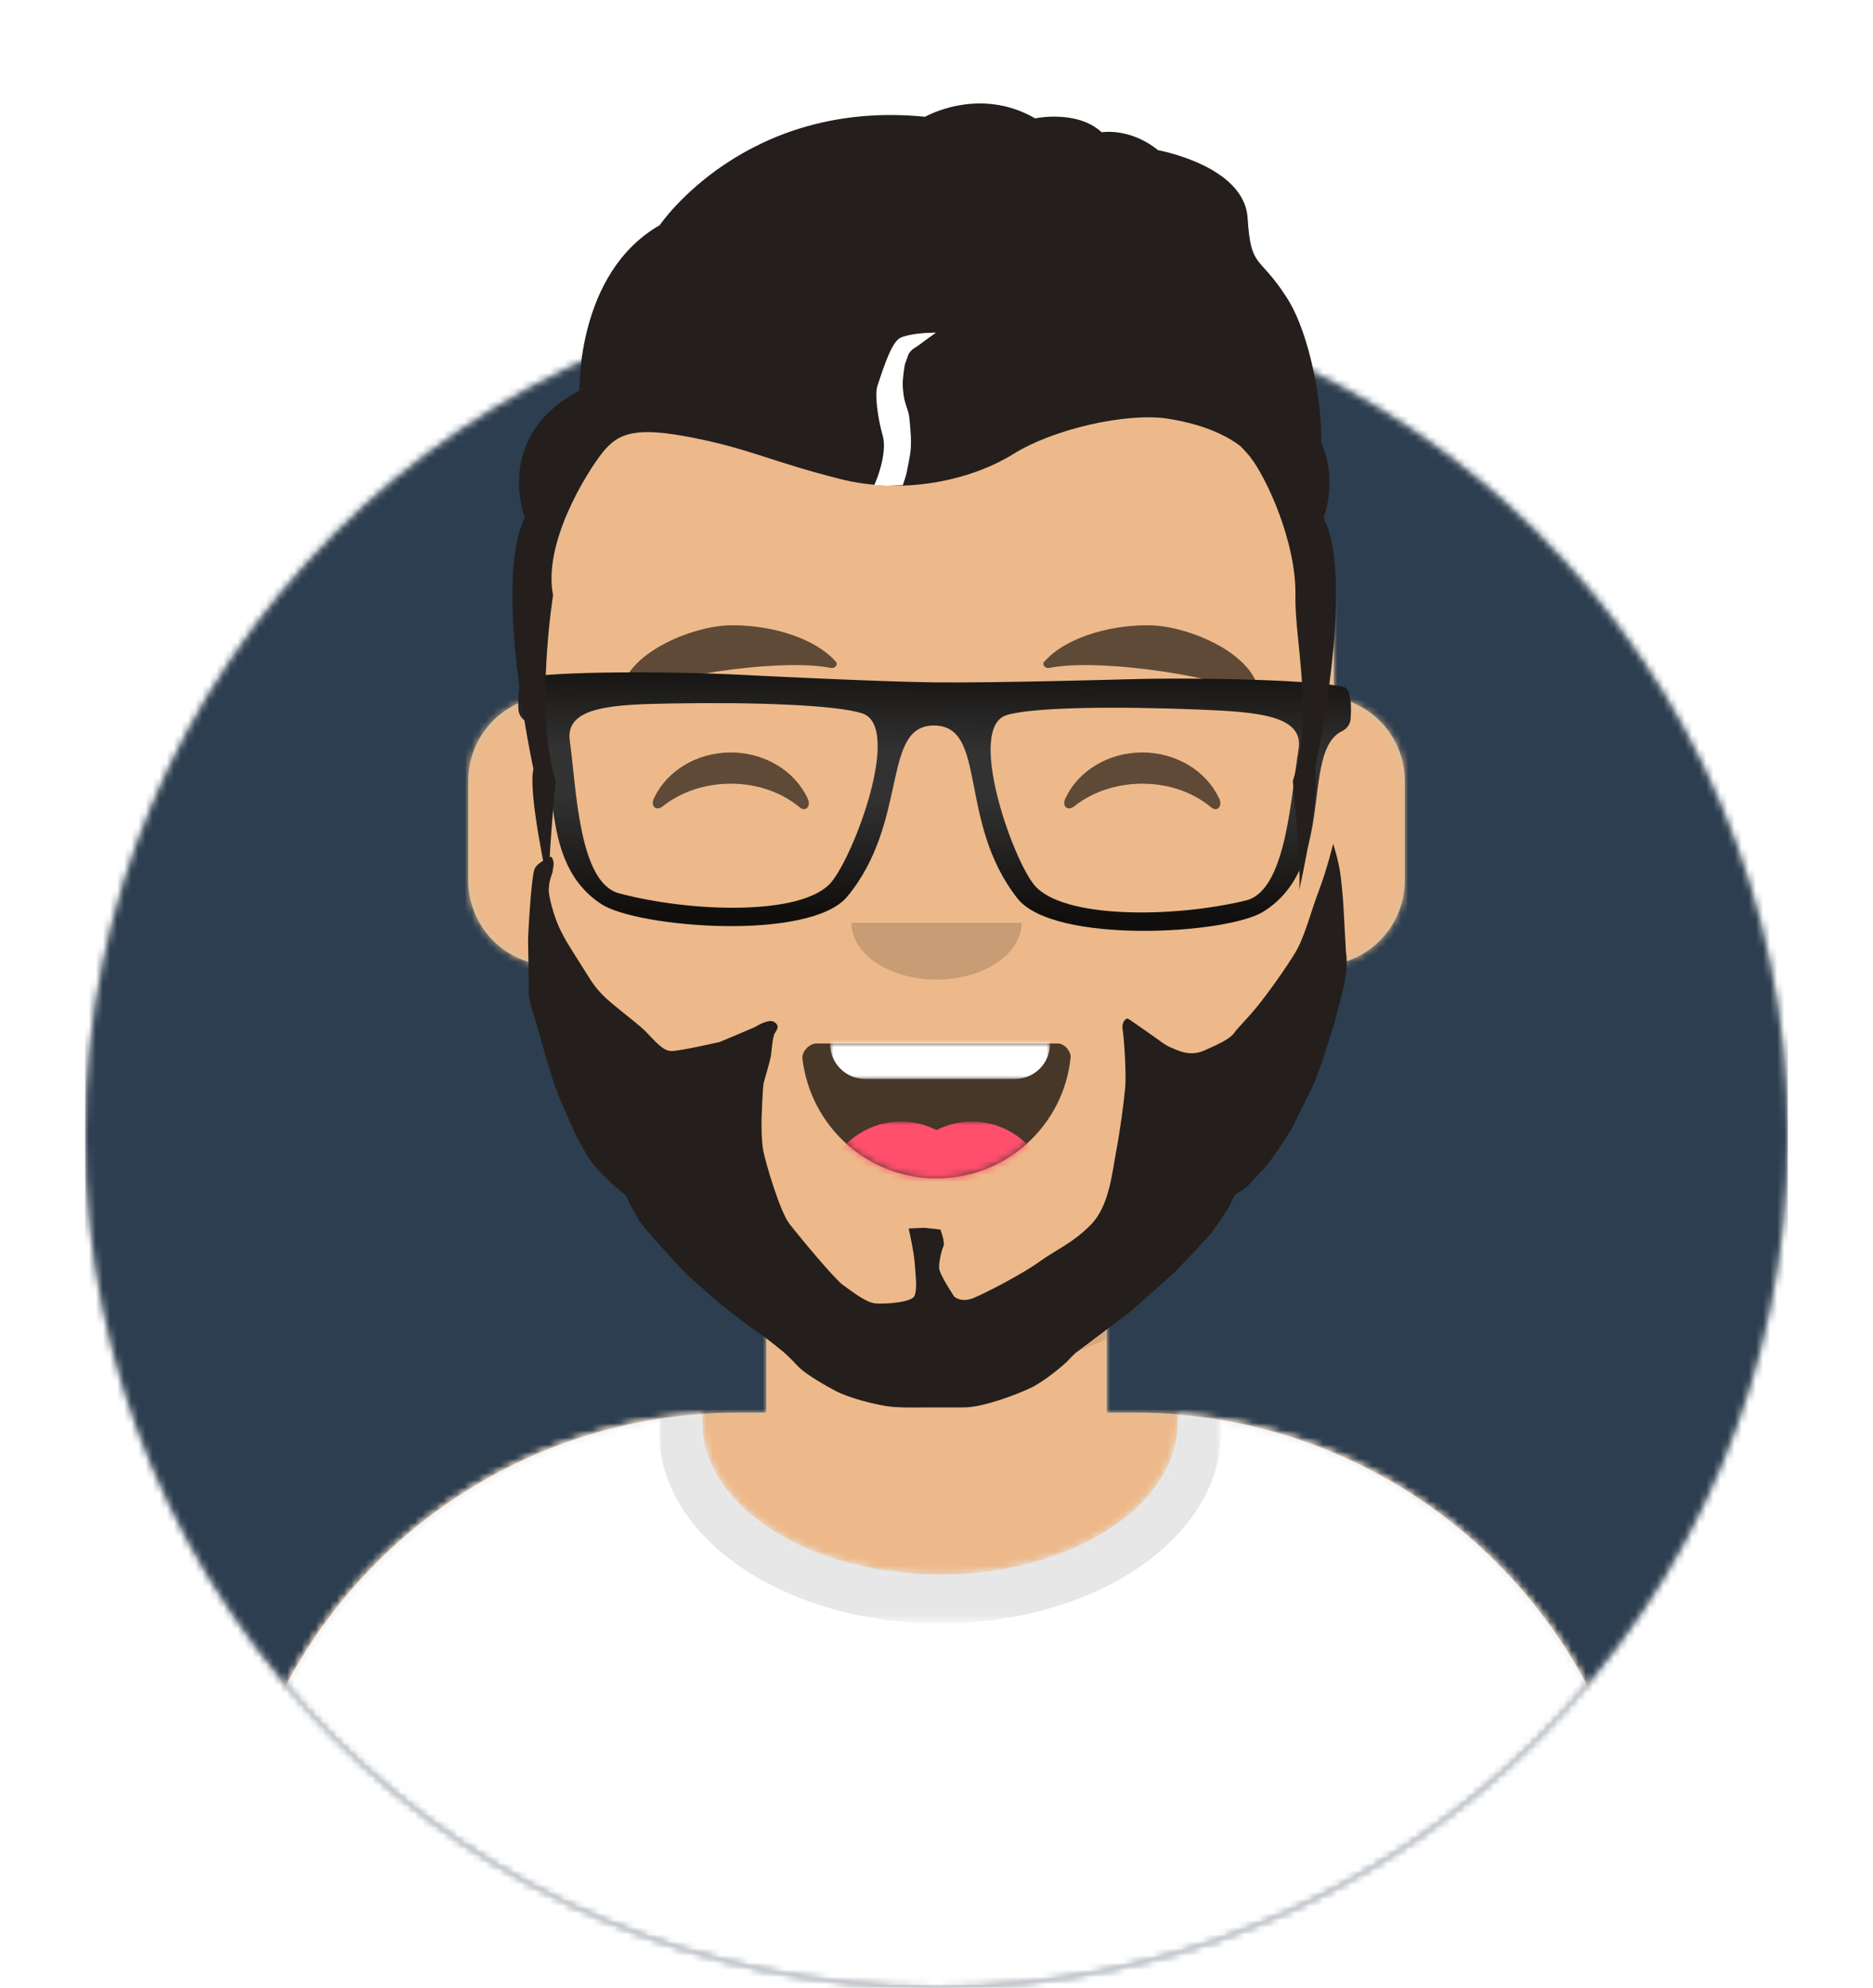 <?xml version="1.0" encoding="UTF-8" standalone="no"?>
<!-- Generator: Adobe Illustrator 23.0.3, SVG Export Plug-In . SVG Version: 6.00 Build 0)  -->

<svg
   version="1.1"
   id="Layer_1"
   x="0px"
   y="0px"
   viewBox="0 0 264 280"
   style="enable-background:new 0 0 264 280;"
   xml:space="preserve"
   sodipodi:docname="avatar.svg"
   inkscape:version="1.1 (c68e22c387, 2021-05-23)"
   xmlns:inkscape="http://www.inkscape.org/namespaces/inkscape"
   xmlns:sodipodi="http://sodipodi.sourceforge.net/DTD/sodipodi-0.dtd"
   xmlns="http://www.w3.org/2000/svg"
   xmlns:svg="http://www.w3.org/2000/svg"><defs
   id="defs181">
	

		
	
			
			
			<defs
   id="defs27">
				<filter
   id="Adobe_OpacityMaskFilter_1_"
   filterUnits="userSpaceOnUse"
   x="-1"
   y="0"
   width="265"
   height="280">
					<feColorMatrix
   type="matrix"
   values="1 0 0 0 0  0 1 0 0 0  0 0 1 0 0  0 0 0 1 0"
   id="feColorMatrix24" />
				</filter>
			</defs>
			<mask
   maskUnits="userSpaceOnUse"
   x="-1"
   y="0"
   width="265"
   height="280"
   id="mask-4_1_">
				<g
   class="st5"
   id="g30">
					<path
   id="path-3_1_"
   class="st2"
   d="m 12,160 c 0,66.3 53.7,120 120,120 66.3,0 120,-53.7 120,-120 h 12 V 0 H 0 v 160 z" />
				</g>
			</mask>
			
		<clipPath
   clipPathUnits="userSpaceOnUse"
   id="clipPath13315"><path
     d="m 1865.71,2328.96 c 22.88,-89.46 89.8,-262.46 24.88,-312.1 -114.68,-87.68 -314.25,-178.16 -391.66,-138.61 -61.73,31.54 -244.5,228.17 -182.57,281.84 39.42,34.16 185.58,100.77 339.26,160.97 104.97,41.12 193.33,73.41 210.09,7.9 m -731.99,-606.21 c -25.15,-83.21 -228.685,-164.37 -371.372,-186.27 -80.782,-12.39 -159.11,155.75 -207.735,234.26 -35.605,57.47 48.907,98.79 151.301,145.96 149.91,69.07 299.226,128.26 351.166,133 81.62,7.44 96.67,-260.59 76.64,-326.95 m 764.62,752.91 c -53.59,-8.75 -263.32,-94.33 -397.09,-157.94 -2.09,-1.02 -233.38,-110.5 -338.96,-155.45 -105.58,-44.95 -344.794,-135.81 -346.993,-136.62 -138.563,-52.34 -345.613,-144.2 -389.063,-176.77 -12.019,-9 1.496,-41.69 11.621,-62.12 4.583,-9.22 13.801,-15.3 24.094,-15.9 92.684,-5.31 108.797,-239.91 277.781,-267.61 83.274,-13.66 403.08,97.11 434.24,207.34 51.77,183.07 -74.6,333.27 21.34,374.12 95.94,40.85 116.66,-154.33 284.49,-243.91 101.05,-53.93 402.55,99.83 450.41,169.32 97.16,141.02 -60.79,315.23 -0.35,385.74 6.69,7.82 8.7,18.68 5.2,28.37 -7.68,21.47 -21.89,53.87 -36.72,51.43"
     id="path13313" /></clipPath><linearGradient
   x1="0"
   y1="0"
   x2="1"
   y2="0"
   gradientUnits="userSpaceOnUse"
   gradientTransform="matrix(196.521,-461.563,-461.563,-196.521,1143.05,2207.47)"
   spreadMethod="pad"
   id="linearGradient13325"><stop
     style="stop-opacity:1;stop-color:#100f0d"
     offset="0"
     id="stop13317" /><stop
     style="stop-opacity:1;stop-color:#333232"
     offset="0.371"
     id="stop13319" /><stop
     style="stop-opacity:1;stop-color:#333232"
     offset="0.548"
     id="stop13321" /><stop
     style="stop-opacity:1;stop-color:#100f0d"
     offset="1"
     id="stop13323" /></linearGradient></defs><sodipodi:namedview
   id="namedview179"
   pagecolor="#ffffff"
   bordercolor="#cccccc"
   borderopacity="1"
   inkscape:pageshadow="0"
   inkscape:pageopacity="1"
   inkscape:pagecheckerboard="0"
   showgrid="false"
   inkscape:zoom="2.1011173"
   inkscape:cx="84.478863"
   inkscape:cy="160.15289"
   inkscape:window-width="1920"
   inkscape:window-height="1017"
   inkscape:window-x="-8"
   inkscape:window-y="-8"
   inkscape:window-maximized="1"
   inkscape:current-layer="Avataaar" />
<style
   type="text/css"
   id="style2">
	.st0{fill-rule:evenodd;clip-rule:evenodd;fill:#E6E6E6;}
	.st1{filter:url(#Adobe_OpacityMaskFilter);}
	.st2{fill-rule:evenodd;clip-rule:evenodd;fill:#FFFFFF;}
	.st3{mask:url(#mask-2_1_);}
	.st4{fill-rule:evenodd;clip-rule:evenodd;fill:#2C3E50;}
	.st5{filter:url(#Adobe_OpacityMaskFilter_1_);}
	.st6{mask:url(#mask-4_1_);}
	.st7{fill-rule:evenodd;clip-rule:evenodd;fill:#D0C6AC;}
	.st8{filter:url(#Adobe_OpacityMaskFilter_2_);}
	.st9{mask:url(#mask-6_1_);}
	.st10{fill-rule:evenodd;clip-rule:evenodd;fill:#EDB98A;}
	.st11{filter:url(#Adobe_OpacityMaskFilter_3_);}
	.st12{mask:url(#mask-6_2_);fill-rule:evenodd;clip-rule:evenodd;fill-opacity:0.1;}
	.st13{filter:url(#Adobe_OpacityMaskFilter_4_);}
	.st14{mask:url(#react-mask-952_1_);}
	.st15{filter:url(#Adobe_OpacityMaskFilter_5_);}
	.st16{opacity:0.6;mask:url(#react-mask-952_2_);}
	.st17{fill-rule:evenodd;clip-rule:evenodd;fill-opacity:0.16;}
	.st18{fill-rule:evenodd;clip-rule:evenodd;fill-opacity:0.7;}
	.st19{filter:url(#Adobe_OpacityMaskFilter_6_);}
	.st20{mask:url(#react-mask-934_1_);fill-rule:evenodd;clip-rule:evenodd;fill:#FFFFFF;}
	.st21{filter:url(#Adobe_OpacityMaskFilter_7_);}
	.st22{mask:url(#react-mask-934_2_);}
	.st23{fill-rule:evenodd;clip-rule:evenodd;fill:#FF4F6D;}
	.st24{fill-rule:evenodd;clip-rule:evenodd;fill-opacity:0.6;}
	.st25{filter:url(#Adobe_OpacityMaskFilter_8_);}
	.st26{mask:url(#react-mask-925_1_);}
	.st27{fill-rule:evenodd;clip-rule:evenodd;fill:#28354B;}
	.st28{filter:url(#Adobe_OpacityMaskFilter_9_);}
	.st29{mask:url(#react-mask-924_1_);}
	.st30{fill-rule:evenodd;clip-rule:evenodd;fill:#4A312C;}
</style>
<desc
   id="desc4">Created with getavataaars.com</desc>
<g
   id="Circle"
   transform="translate(12,40)">
				<g
   id="Circle-Background">
					<circle
   class="st0"
   cx="120"
   cy="120"
   r="120"
   id="circle6" />
				</g>
				<defs
   id="defs12">
					<filter
   id="Adobe_OpacityMaskFilter"
   filterUnits="userSpaceOnUse"
   x="0"
   y="0"
   width="240"
   height="240">
						<feColorMatrix
   type="matrix"
   values="1 0 0 0 0  0 1 0 0 0  0 0 1 0 0  0 0 0 1 0"
   id="feColorMatrix9" />
					</filter>
				</defs>
				<mask
   maskUnits="userSpaceOnUse"
   x="0"
   y="0"
   width="240"
   height="240"
   id="mask-2_1_">
					<g
   class="st1"
   id="g15">
						<circle
   id="path-1_1_"
   class="st2"
   cx="120"
   cy="120"
   r="120" />
					</g>
				</mask>
				<g
   class="st3"
   mask="url(#mask-2_1_)"
   id="g20">
					<rect
   class="st4"
   width="240"
   height="240"
   id="rect18"
   x="0"
   y="0" />
				</g>
			</g><g
   id="Mask">
			</g><g
   id="Avataaar"
   class="st6"
   mask="url(#mask-4_1_)">
				<g
   id="Body"
   transform="translate(32,36)">
					<g
   id="g35">
						<path
   class="st7"
   d="M 124,144.6 V 163 h 4 v 0 c 39.8,0 72,32.2 72,72 v 9 H 0 v -9 c 0,-39.8 32.2,-72 72,-72 v 0 h 4 V 144.6 C 58.8,136.4 46.4,119.7 44.3,99.9 38.5,99.1 34,94.1 34,88 V 74 C 34,68.1 38.3,63.1 44,62.2 V 56 56 C 44,25.1 69.1,0 100,0 v 0 0 c 30.9,0 56,25.1 56,56 v 6.2 c 5.7,1 10,5.9 10,11.8 v 14 c 0,6.1 -4.5,11.1 -10.3,11.9 -2.1,19.8 -14.5,36.5 -31.7,44.7 z"
   id="path33" />
					</g>
					<defs
   id="defs40">
						<filter
   id="Adobe_OpacityMaskFilter_2_"
   filterUnits="userSpaceOnUse"
   x="-32"
   y="0"
   width="264"
   height="244">
							<feColorMatrix
   type="matrix"
   values="1 0 0 0 0  0 1 0 0 0  0 0 1 0 0  0 0 0 1 0"
   id="feColorMatrix37" />
						</filter>
					</defs>
					<mask
   maskUnits="userSpaceOnUse"
   x="-32"
   y="0"
   width="264"
   height="244"
   id="mask-6_1_">
						<g
   class="st8"
   id="g43">
							<path
   id="path-5_1_"
   class="st2"
   d="M 124,144.6 V 163 h 4 v 0 c 39.8,0 72,32.2 72,72 v 9 H 0 v -9 c 0,-39.8 32.2,-72 72,-72 v 0 h 4 V 144.6 C 58.8,136.4 46.4,119.7 44.3,99.9 38.5,99.1 34,94.1 34,88 V 74 C 34,68.1 38.3,63.1 44,62.2 V 56 56 C 44,25.1 69.1,0 100,0 v 0 0 c 30.9,0 56,25.1 56,56 v 6.2 c 5.7,1 10,5.9 10,11.8 v 14 c 0,6.1 -4.5,11.1 -10.3,11.9 -2.1,19.8 -14.5,36.5 -31.7,44.7 z" />
						</g>
					</mask>
					<g
   class="st9"
   mask="url(#mask-6_1_)"
   id="g49">
						<g
   id="Color"
   transform="translate(-32)">
							<rect
   class="st10"
   width="264"
   height="244"
   id="rect46"
   x="0"
   y="0" />
						</g>
					</g>
					<defs
   id="defs54">
						<filter
   id="Adobe_OpacityMaskFilter_3_"
   filterUnits="userSpaceOnUse"
   x="44"
   y="79"
   width="112"
   height="79">
							<feColorMatrix
   type="matrix"
   values="1 0 0 0 0  0 1 0 0 0  0 0 1 0 0  0 0 0 1 0"
   id="feColorMatrix51" />
						</filter>
					</defs>
					<mask
   maskUnits="userSpaceOnUse"
   x="44"
   y="79"
   width="112"
   height="79"
   id="mask-6_2_">
						<g
   class="st11"
   id="g57">
							<path
   id="path-5_2_"
   class="st2"
   d="M 124,144.6 V 163 h 4 v 0 c 39.8,0 72,32.2 72,72 v 9 H 0 v -9 c 0,-39.8 32.2,-72 72,-72 v 0 h 4 V 144.6 C 58.8,136.4 46.4,119.7 44.3,99.9 38.5,99.1 34,94.1 34,88 V 74 C 34,68.1 38.3,63.1 44,62.2 V 56 56 C 44,25.1 69.1,0 100,0 v 0 0 c 30.9,0 56,25.1 56,56 v 6.2 c 5.7,1 10,5.9 10,11.8 v 14 c 0,6.1 -4.5,11.1 -10.3,11.9 -2.1,19.8 -14.5,36.5 -31.7,44.7 z" />
						</g>
					</mask>
					<path
   id="Neck-Shadow"
   class="st12"
   d="m 156,79 v 23 c 0,30.9 -25.1,56 -56,56 -30.9,0 -56,-25.1 -56,-56 V 79 94 c 0,30.9 25.1,56 56,56 30.9,0 56,-25.1 56,-56 z"
   mask="url(#mask-6_2_)" />
				</g>
				<g
   transform="translate(0,170)"
   id="g92">
					<g
   id="Clothes">
						<path
   class="st0"
   d="m 166,29.3 c 37,3 66,34 66,71.8 V 110 H 32 v -8.9 C 32,63 61.6,31.8 99,29.2 c 0,0.4 0,0.7 0,1.1 0,11.9 15,21.5 33.5,21.5 18.5,0 33.5,-9.6 33.5,-21.5 0,-0.3 0,-0.7 0,-1 z"
   id="path62" />
					</g>
					<defs
   id="defs68">
						<filter
   id="Adobe_OpacityMaskFilter_4_"
   filterUnits="userSpaceOnUse"
   x="0"
   y="0"
   width="264"
   height="110">
							<feColorMatrix
   type="matrix"
   values="1 0 0 0 0  0 1 0 0 0  0 0 1 0 0  0 0 0 1 0"
   id="feColorMatrix65" />
						</filter>
					</defs>
					<mask
   maskUnits="userSpaceOnUse"
   x="0"
   y="0"
   width="264"
   height="110"
   id="react-mask-952_1_">
						<g
   class="st13"
   id="g71">
							<path
   id="react-path-951_1_"
   class="st2"
   d="m 166,29.3 c 37,3 66,34 66,71.8 V 110 H 32 v -8.9 C 32,63 61.6,31.8 99,29.2 c 0,0.4 0,0.7 0,1.1 0,11.9 15,21.5 33.5,21.5 18.5,0 33.5,-9.6 33.5,-21.5 0,-0.3 0,-0.7 0,-1 z" />
						</g>
					</mask>
					<g
   class="st14"
   mask="url(#react-mask-952_1_)"
   id="g76">
						<rect
   class="st2"
   width="264"
   height="110"
   id="rect74"
   x="0"
   y="0" />
					</g>
					<defs
   id="defs81">
						<filter
   id="Adobe_OpacityMaskFilter_5_"
   filterUnits="userSpaceOnUse"
   x="92.9"
   y="4.9"
   width="79.3"
   height="53.8">
							<feColorMatrix
   type="matrix"
   values="1 0 0 0 0  0 1 0 0 0  0 0 1 0 0  0 0 0 1 0"
   id="feColorMatrix78" />
						</filter>
					</defs>
					<mask
   maskUnits="userSpaceOnUse"
   x="92.9"
   y="4.9"
   width="79.3"
   height="53.8"
   id="react-mask-952_2_">
						<g
   class="st15"
   id="g84">
							<path
   id="react-path-951_2_"
   class="st2"
   d="m 166,29.3 c 37,3 66,34 66,71.8 V 110 H 32 v -8.9 C 32,63 61.6,31.8 99,29.2 c 0,0.4 0,0.7 0,1.1 0,11.9 15,21.5 33.5,21.5 18.5,0 33.5,-9.6 33.5,-21.5 0,-0.3 0,-0.7 0,-1 z" />
						</g>
					</mask>
					<g
   id="Shadowy"
   class="st16"
   mask="url(#react-mask-952_2_)">
						<g
   transform="translate(92,4)"
   id="g89">
							<ellipse
   class="st17"
   cx="40.5"
   cy="27.8"
   rx="39.6"
   ry="26.9"
   id="ellipse87" />
						</g>
					</g>
				</g>
				<g
   id="Face"
   transform="translate(76,82)">
					<g
   transform="translate(2,52)"
   id="g123">
						<g
   id="Mouth">
							<path
   class="st18"
   d="M 35.1,15.1 C 36.2,24.6 44.2,32 54,32 c 9.8,0 17.9,-7.4 18.9,-17 0.1,-0.8 -0.8,-2 -1.8,-2 -14.9,0 -26.3,0 -34,0 -1.1,0 -2.1,1.2 -2,2.1 z"
   id="path94" />
						</g>
						<defs
   id="defs100">
							<filter
   id="Adobe_OpacityMaskFilter_6_"
   filterUnits="userSpaceOnUse"
   x="39"
   y="2"
   width="31"
   height="16">
								<feColorMatrix
   type="matrix"
   values="1 0 0 0 0  0 1 0 0 0  0 0 1 0 0  0 0 0 1 0"
   id="feColorMatrix97" />
							</filter>
						</defs>
						<mask
   maskUnits="userSpaceOnUse"
   x="39"
   y="2"
   width="31"
   height="16"
   id="react-mask-934_1_">
							<g
   class="st19"
   id="g103">
								<path
   id="react-path-933_1_"
   class="st2"
   d="M 35.1,15.1 C 36.2,24.6 44.2,32 54,32 c 9.8,0 17.9,-7.4 18.9,-17 0.1,-0.8 -0.8,-2 -1.8,-2 -14.9,0 -26.3,0 -34,0 -1.1,0 -2.1,1.2 -2,2.1 z" />
							</g>
						</mask>
						<path
   id="Teeth"
   class="st20"
   d="m 44,2 h 21 c 2.8,0 5,2.2 5,5 v 6 c 0,2.8 -2.2,5 -5,5 H 44 c -2.8,0 -5,-2.2 -5,-5 V 7 c 0,-2.8 2.2,-5 5,-5 z"
   mask="url(#react-mask-934_1_)" />
						<defs
   id="defs110">
							<filter
   id="Adobe_OpacityMaskFilter_7_"
   filterUnits="userSpaceOnUse"
   x="38"
   y="24"
   width="32"
   height="22">
								<feColorMatrix
   type="matrix"
   values="1 0 0 0 0  0 1 0 0 0  0 0 1 0 0  0 0 0 1 0"
   id="feColorMatrix107" />
							</filter>
						</defs>
						<mask
   maskUnits="userSpaceOnUse"
   x="38"
   y="24"
   width="32"
   height="22"
   id="react-mask-934_2_">
							<g
   class="st21"
   id="g113">
								<path
   id="react-path-933_2_"
   class="st2"
   d="M 35.1,15.1 C 36.2,24.6 44.2,32 54,32 c 9.8,0 17.9,-7.4 18.9,-17 0.1,-0.8 -0.8,-2 -1.8,-2 -14.9,0 -26.3,0 -34,0 -1.1,0 -2.1,1.2 -2,2.1 z" />
							</g>
						</mask>
						<g
   id="Tongue"
   class="st22"
   mask="url(#react-mask-934_2_)">
							<g
   transform="translate(38,24)"
   id="g120">
								<circle
   class="st23"
   cx="11"
   cy="11"
   r="11"
   id="circle116" />
								<circle
   class="st23"
   cx="21"
   cy="11"
   r="11"
   id="circle118" />
							</g>
						</g>
					</g>
					<g
   transform="translate(28,40)"
   id="g126">
						<path
   id="Nose"
   class="st17"
   d="m 16,8 c 0,4.4 5.4,8 12,8 v 0 c 6.6,0 12,-3.6 12,-8" />
					</g>
					<g
   transform="translate(0,8)"
   id="g131">
						<path
   id="Squint"
   class="st24"
   d="M 16.2,22.4 C 18,18.6 22.2,16 27,16 c 4.8,0 9,2.6 10.8,6.4 0.6,1.1 -0.2,2 -1,1.4 -2.5,-2.1 -5.9,-3.4 -9.8,-3.4 -3.7,0 -7.1,1.2 -9.6,3.2 -0.9,0.7 -1.8,0 -1.2,-1.2 z" />
						<path
   class="st24"
   d="M 74.2,22.4 C 76,18.6 80.2,16 85,16 c 4.8,0 9,2.6 10.8,6.4 0.6,1.1 -0.2,2 -1,1.4 -2.5,-2.1 -5.9,-3.4 -9.8,-3.4 -3.7,0 -7.1,1.2 -9.6,3.2 -0.9,0.7 -1.8,0 -1.2,-1.2 z"
   id="path129" />
					</g>
					<g
   id="g136">
						<path
   id="Eyebrow"
   class="st24"
   d="m 26.5,6.1 c -5.8,0.3 -15.2,4.5 -15,10.3 0,0.2 0.3,0.3 0.4,0.1 2.8,-3 22.3,-5.9 29.2,-4.4 0.6,0.1 1.1,-0.5 0.7,-0.9 C 38.5,7.5 31.7,5.9 26.5,6.1" />
						<path
   class="st24"
   d="m 86.5,6.1 c 5.8,0.3 15.2,4.5 15,10.3 0,0.2 -0.3,0.3 -0.4,0.1 -2.8,-3 -22.3,-5.9 -29.2,-4.4 -0.6,0.1 -1.1,-0.5 -0.7,-0.9 3.3,-3.7 10.1,-5.3 15.3,-5.1"
   id="path134" />
					</g>
				</g>
				
			<path
   style="fill:#241f1c;stroke:#000000;stroke-width:1px;stroke-linecap:butt;stroke-linejoin:miter;stroke-opacity:0"
   d="m 187.909,118.875 c 0,0 0.782,2.329 1.057,4.532 0.275,2.203 0.398,4.375 0.398,4.375 L 189.7,133.9 c 0,0 0.23,1.538 0.054,2.956 -0.176,1.418 -0.543,2.948 -0.543,2.948 l -1.132,4.344 -1.591,5.048 -1.224,3.304 -3.151,6.424 c 0,0 -2.876,4.619 -3.977,5.721 -1.101,1.101 -2.09,2.416 -3.09,3.059 l -1,0.643 -0.927,1.835 c 0,0 -1.866,2.906 -2.509,3.671 -0.642,0.765 -4.895,5.231 -4.895,5.231 0,0 -5.69,5.17 -7.036,6.18 -1.346,1.01 -7.047,5.304 -7.047,5.304 0,0 -0.509,0.447 -1.06,1.059 -0.551,0.612 -3.426,3.029 -5.415,3.946 -1.988,0.918 -6.577,2.692 -9.33,2.692 h -4.986 c -1.101,0 -4.252,0.092 -5.904,-0.184 -1.652,-0.275 -5.17,-1.071 -7.281,-2.203 -2.111,-1.132 -4.375,-2.509 -5.292,-3.518 -0.918,-1.01 -1.801,-1.793 -1.801,-1.793 0,0 -2.359,-1.97 -3.583,-2.765 -1.224,-0.795 -5.476,-4.038 -6.638,-5.139 -1.162,-1.101 -3.09,-2.6 -4.497,-4.13 -1.407,-1.53 -4.956,-5.384 -5.659,-6.455 -0.704,-1.071 -2.038,-3.729 -2.038,-3.729 0,0 -3.989,-3.123 -5.396,-5.601 l -1.407,-2.478 c 0,0 -2.294,-4.925 -3.029,-7.006 -0.734,-2.08 -1.988,-6.485 -2.509,-8.382 -0.52,-1.897 -1.335,-3.602 -1.295,-5.518 0.041,-1.916 -0.082,-5.801 -0.082,-6.811 0,-1.01 0.459,-9.269 0.948,-10.218 0.489,-0.948 2.285,-1.655 2.285,-1.655 0,0 0.499,0.432 0.346,1.35 l -0.153,0.918 c 0,0 -0.398,1.04 -0.52,2.019 -0.122,0.979 0.704,4.008 1.468,5.659 0.765,1.652 1.433,2.658 2.965,5.077 1.532,2.418 1.777,3 3.123,4.407 1.346,1.407 4.833,3.916 6.057,5.139 1.224,1.224 2.447,2.814 3.671,2.814 1.224,0 6.808,-1.272 6.808,-1.272 0,0 4.759,-1.994 5.004,-2.116 0,0 1.876,-1.212 2.671,-0.723 0.795,0.489 0.493,1.013 0.126,1.564 -0.367,0.551 -0.468,2.677 -0.591,3.35 -0.122,0.673 -0.795,2.937 -0.979,3.61 -0.184,0.673 -0.32,5.264 -0.32,5.264 0,0 -0.054,2.805 0.252,4.396 0.306,1.591 2.325,8.566 3.732,10.34 1.407,1.774 6.241,7.648 7.526,8.566 1.285,0.918 3.223,2.451 4.528,2.57 1.304,0.119 5.078,-0.122 5.507,-1.04 0.428,-0.918 0.184,-2.631 0.061,-4.466 -0.122,-1.835 -0.873,-5.045 -0.873,-5.045 l 2.267,-0.102 2.216,0.252 c 0,0 0.673,1.774 0.428,2.325 -0.245,0.551 -0.673,2.203 -0.612,3.12 0.061,0.918 2.124,3.995 2.124,3.995 0,0 0.935,0.9 2.648,0.227 1.713,-0.673 7.097,-3.487 9.361,-5.139 2.264,-1.652 4.619,-2.555 7.235,-5.193 2.616,-2.638 3.013,-7.365 3.564,-10.24 0.551,-2.876 1.109,-6.983 1.293,-9.063 0.184,-2.08 -0.176,-7.227 -0.359,-8.206 -0.184,-0.979 0.428,-1.652 0.734,-1.53 0.306,0.122 1.53,1.04 2.876,1.958 1.346,0.918 2.378,1.786 3.174,2.092 0.795,0.306 2.593,1.365 4.673,0.447 2.08,-0.918 3.644,-1.633 4.256,-2.489 0.612,-0.857 1.679,-1.793 3.269,-3.751 1.591,-1.958 3.977,-5.323 5.323,-7.526 1.346,-2.203 2.203,-5.751 3.365,-8.81 1.162,-3.059 2.002,-6.551 2.002,-6.551"
   id="path3819"
   sodipodi:nodetypes="csccscccccssccscscssssssscsssscscssssscscsssssscsssssccssssscccsscssssssssssssssc" /><g
   id="g13309"
   transform="matrix(0.066,0.029,0.029,-0.066,-7.645,205.132)"><g
     id="g13311"
     clip-path="url(#clipPath13315)"><path
       d="m 1865.71,2328.96 c 22.88,-89.46 89.8,-262.46 24.88,-312.1 -114.68,-87.68 -314.25,-178.16 -391.66,-138.61 -61.73,31.54 -244.5,228.17 -182.57,281.84 39.42,34.16 185.58,100.77 339.26,160.97 104.97,41.12 193.33,73.41 210.09,7.9 m -731.99,-606.21 c -25.15,-83.21 -228.685,-164.37 -371.372,-186.27 -80.782,-12.39 -159.11,155.75 -207.735,234.26 -35.605,57.47 48.907,98.79 151.301,145.96 149.91,69.07 299.226,128.26 351.166,133 81.62,7.44 96.67,-260.59 76.64,-326.95 m 764.62,752.91 c -53.59,-8.75 -263.32,-94.33 -397.09,-157.94 -2.09,-1.02 -233.38,-110.5 -338.96,-155.45 -105.58,-44.95 -344.794,-135.81 -346.993,-136.62 -138.563,-52.34 -345.613,-144.2 -389.063,-176.77 -12.019,-9 1.496,-41.69 11.621,-62.12 4.583,-9.22 13.801,-15.3 24.094,-15.9 92.684,-5.31 108.797,-239.91 277.781,-267.61 83.274,-13.66 403.08,97.11 434.24,207.34 51.77,183.07 -74.6,333.27 21.34,374.12 95.94,40.85 116.66,-154.33 284.49,-243.91 101.05,-53.93 402.55,99.83 450.41,169.32 97.16,141.02 -60.79,315.23 -0.35,385.74 6.69,7.82 8.7,18.68 5.2,28.37 -7.68,21.47 -21.89,53.87 -36.72,51.43"
       style="fill:url(#linearGradient13325);fill-opacity:1;fill-rule:nonzero;stroke:none"
       id="path13327" /></g></g><path
   d="m 186.557,72.945 c 0,0 2.062,-5.193 -0.311,-10.546 0.089,-5.237 -1.458,-15.132 -4.865,-20.461 -3.97,-6.2 -5.051,-3.903 -5.532,-11.252 -0.481,-7.349 -12.626,-9.532 -12.626,-9.532 -3.973,-3.214 -7.941,-2.521 -7.941,-2.521 -3.483,-3.22 -9.38,-1.958 -9.38,-1.958 -7.934,-4.591 -15.513,-0.225 -15.513,-0.225 C 105.012,13.92 92.986,31.721 92.986,31.721 81.198,38.495 81.681,55.031 81.681,55.031 c -12.266,6.431 -7.698,17.914 -7.698,17.914 -4.569,8.958 1.202,35.37 1.202,35.37 -0.797,3.374 1.97,15.919 2.263,17.227 -0.408,-2.135 0.865,-15.505 0.865,-15.505 -3.009,-9.532 -0.36,-26.185 -0.36,-26.185 -1.445,-7.349 4.688,-17.221 6.974,-20.099 2.284,-2.877 4.813,-3.669 12.869,-2.063 8.058,1.609 10.583,3.218 20.446,5.744 9.862,2.529 19.328,-0.202 24.535,-3.445 5.889,-3.673 16.054,-5.813 21.541,-5.048 2.609,0.371 7.057,1.345 10.35,3.775 0.366,0.27 1.22,1.244 1.526,1.63 2.286,2.875 6.531,12.034 6.393,19.508 -0.118,6.547 2.65,16.652 -0.36,26.185 0,0 1.272,13.37 0.866,15.505 0.292,-1.308 3.06,-13.853 2.261,-17.227 0,0 5.77,-26.412 1.202,-35.37"
   style="fill:#241f1c;fill-opacity:1;fill-rule:nonzero;stroke:none;stroke-width:0.199"
   id="path135729" /><path
   style="fill:#ffffff;stroke:#ffffff;stroke-width:0.744px;stroke-linecap:butt;stroke-linejoin:miter;stroke-opacity:1"
   d="m 123.79,67.988 c 0,0 1.733,-4.112 0.99,-6.711 -0.743,-2.599 -1.117,-5.845 -0.737,-6.851 0.38,-1.007 1.782,-5.954 3.06,-6.518 1.278,-0.564 3.619,-0.64 3.619,-0.64 0,0 -1.207,0.871 -1.539,1.133 -0.331,0.261 -1.231,0.608 -1.563,1.615 -0.332,1.007 -0.451,0.962 -0.594,2.233 -0.144,1.271 -0.215,1.709 -0.122,2.586 0.093,0.877 0.093,1.272 0.446,2.369 0.353,1.098 0.401,0.966 0.54,2.589 0.14,1.623 0.139,1.886 0.139,2.412 -5.4e-4,0.526 -7.9e-4,0.964 -0.121,1.753 -0.119,0.789 -0.429,2.234 -0.476,2.54 -0.048,0.307 -0.451,1.488 -0.451,1.488 l -1.963,0.078 z"
   id="path188213" /></g>
</svg>
